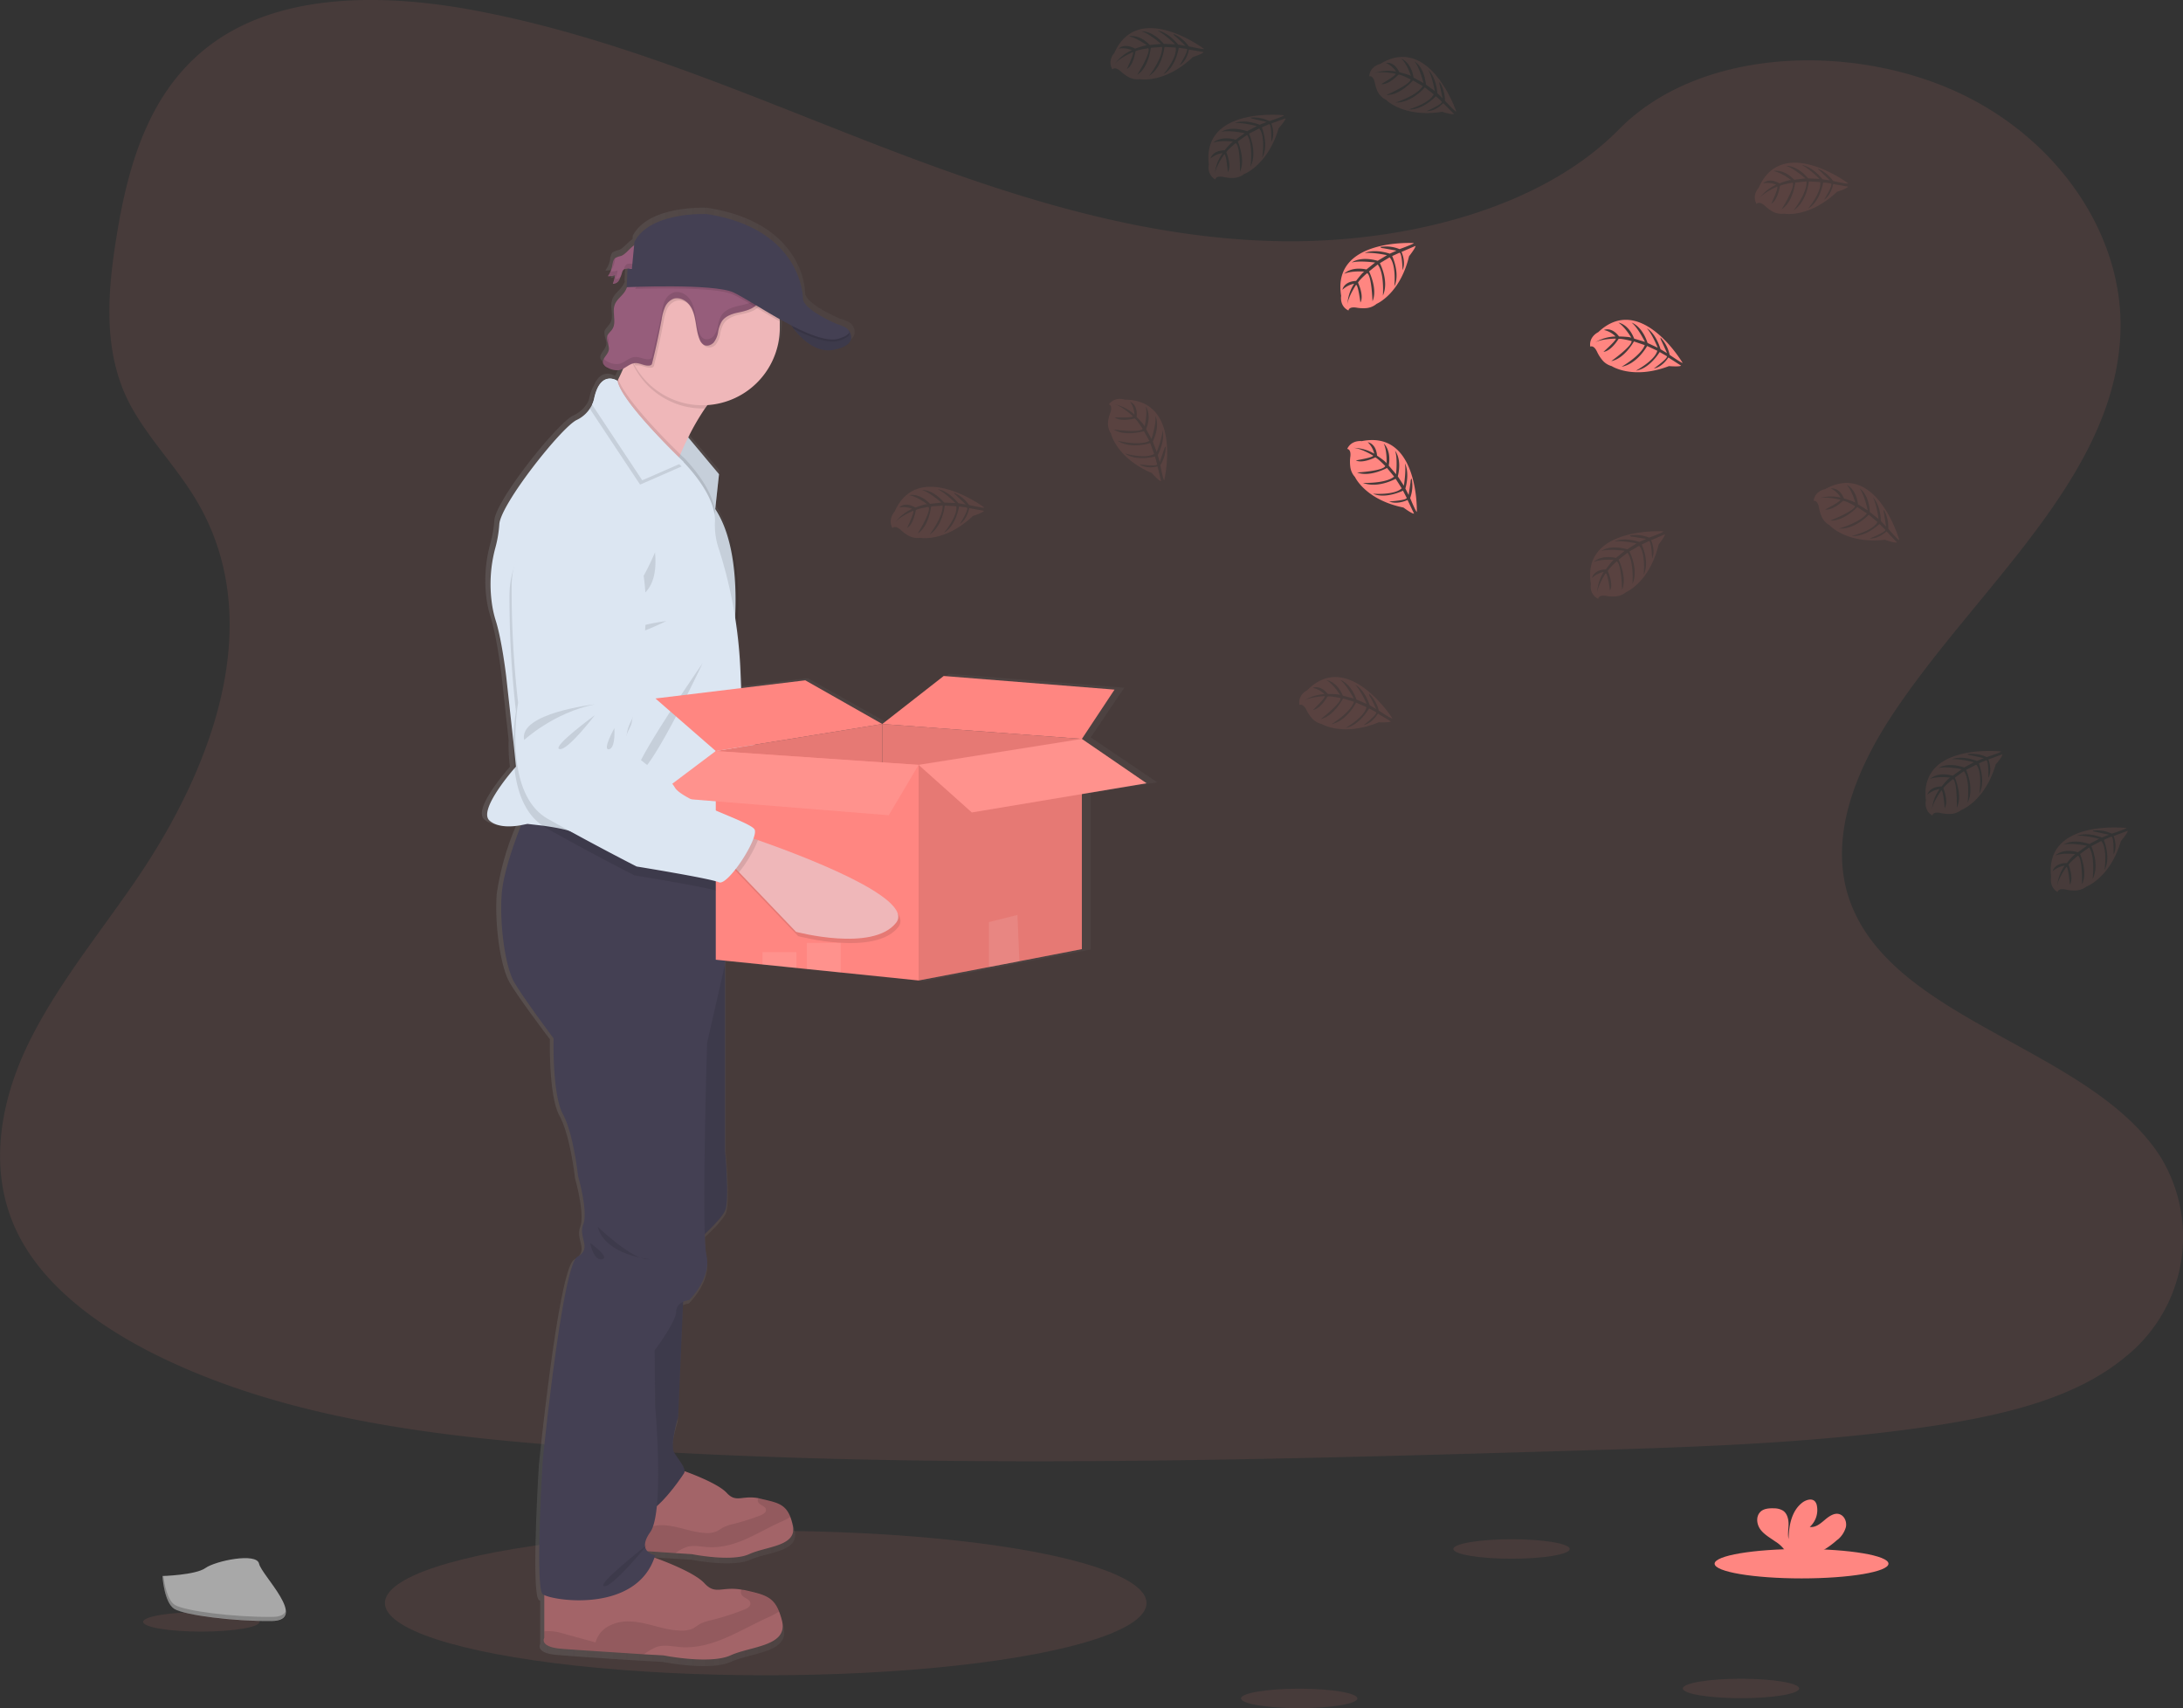 <svg xmlns="http://www.w3.org/2000/svg" width="1009.5" height="789.9" data-name="Layer 1"><rect width="100%" height="100%" fill="#333333" stroke="none"/><defs><linearGradient id="a" x1="318.2" x2="630.4" y1="488.4" y2="488.4" gradientUnits="userSpaceOnUse"><stop offset="0" stop-color="gray" stop-opacity=".3"/><stop offset=".5" stop-color="gray" stop-opacity=".1"/><stop offset="1" stop-color="gray" stop-opacity=".1"/></linearGradient></defs><ellipse cx="354.1" cy="741.3" fill="#ff8681" opacity=".1" rx="176.1" ry="33.4"/><path fill="#ff8681" d="M586.5 111.4c-64.7-2.2-126.3-23.1-185.2-46S284.2 17.2 221 5.1C180.4-2.7 133.9-3.8 101.2 18 69.7 39 59.5 75 54 108.7c-4.1 25.2-6.5 51.8 4.7 75.5 7.9 16.4 21.8 30.2 31.4 46 33.5 54.7 9.8 122.1-26.4 175.6-17 25-36.8 49-50 75.6S-5.3 538.7 6.2 566c11.3 27 38.5 47.2 67.9 61.5 59.7 29 130 37.2 198.6 41.9 151.8 10.4 304.4 5.9 456.7 1.4 56.3-1.7 112.9-3.4 168.3-12 30.8-5 62.6-12.6 85-31.2a71 71 0 0 0 16.3-92.8c-31.9-49.5-120-61.8-142.3-115-12.3-29.2.3-61.7 18.1-88.8 38.3-58.2 102.4-109.2 105.7-175.7 2.4-45.7-28.5-91.4-76-113-50-22.7-119.3-19.8-156 17.7-38 38.5-104.7 53.4-161.9 51.4z" opacity=".1"/><path fill="url(#a)" d="M630.4 416.8L599.6 396l15.5-23-81-6.4-29 22.4-36.4-20.4-30.3 3.7-.4-8a225.8 225.8 0 0 0-2.5-24.9l.2-8.5c0-13.1-1.8-30.6-9.6-42.2l1.8-16.2-14.6-17.2a110.4 110.4 0 0 1 8-13.5l1.5-2c19-1.5 34-17 34-36 0-1 0-1.8-.2-2.7v-1l5.5 3 1.2 1.5.1.1.6.7.1.2.7.7.1.2 1.7 1.8a1.8 1.8 0 0 1 .2.2l.7.7.2.2 2 1.6.3.2.8.5.3.2 1 .6.1.1 1.2.6h.2l1 .5.3.1 1 .3.3.1 1.3.3a10.9 10.9 0 0 0 1.4.1h.2a11 11 0 0 0 1.2 0h.2a11.8 11.8 0 0 0 1.5-.2 15.8 15.8 0 0 0 6.3-2.2 5.5 5.5 0 0 0 1.3-1.2c2-2.6-.2-5.5-.2-5.5-.8-1.9-5.9-3.2-5.9-3.2s-16-6.7-16-12-4-32.9-45.3-39.2c0 0-26.8-1.5-34.4 12.9l-.1 1.6c-2.3 1.4-4.1 4.2-6.3 5a10.2 10.2 0 0 0-2.7 1v-.1a2.6 2.6 0 0 0-.6.7 8 8 0 0 0-.8 3 11.3 11.3 0 0 1-1.4 3.7 8 8 0 0 1-.6.9l-.1.3a7.3 7.3 0 0 0 3.4-.6 17 17 0 0 1-1 4 3.3 3.3 0 0 0 3-1.8v-.1l.2-.2a8.4 8.4 0 0 0 .6-1.4h-.1l.6-1.9a3 3 0 0 1 .5-1 2.4 2.4 0 0 1 2-.7l-.4 8.7h.2a11.8 11.8 0 0 1-.9 1.8c-1.4 2.3-4 3.9-4.9 6.4a9.4 9.4 0 0 0-.5 3.8l.2 2.3v-.1c.1 2 .2 3.9-1 5.5-.7 1.1-1.8 2-2.3 3.2a3.1 3.1 0 0 0-.1 1 12.1 12.1 0 0 0 .7 3.3 4.9 4.9 0 0 1 .1 2.3c-.4 2-2.8 3.7-2.7 5.6a2.1 2.1 0 0 0 .1.7 4 4 0 0 0 2.3 2 8.8 8.8 0 0 0 5 1.1 6.7 6.7 0 0 0 2-.6l-2.2 4.7-.4.7s-6.1-4.1-9.7 4.3a18.7 18.7 0 0 0-2.1 5.6 13.4 13.4 0 0 1-.8 2.4 15 15 0 0 1-6.6 6c-7.2 3.2-36.1 39.3-36.6 48.6a54.5 54.5 0 0 1-1.9 10.8 64.2 64.2 0 0 0-1.7 25.5 48.8 48.8 0 0 0 1.8 8.1c3 9.4 5.1 26.8 5.1 26.8l3.3 30.2a86 86 0 0 0 .6 12.5c-3.4 3.9-17 20-11.8 24.4 4 3.4 11 2.9 14.9 2.2a127 127 0 0 0-9.2 32.2c-1 14.4 1.7 33.6 6 41s18.6 26.2 18.6 26.2-.7 26 4.4 35.3 7.2 29 7.2 29 4.7 16.4 2.4 22.5 4.4 11-2.8 15.1-16.3 94.9-16.3 94.9-3.7 59.5 0 62.5a3.8 3.8 0 0 0 .6.4v20s-2.5 4.2 7.9 5c7.1.6 27.3 2 39.3 2.7l9.3.5s22 4.4 31.7 0 27-4.2 24.4-15.8a33 33 0 0 0-1.3-4.6c-2.9-7.2-7.6-8-16.4-10l-1.5-.3c-9.2-1.6-12.3 2.7-17.5-3-4.5-4.8-18.8-10.2-23.7-12l.4-1a7.3 7.3 0 0 1-3.7-1.8l13.2.8 8 .5s18.6 3.7 27 0 22.8-3.6 20.6-13.4a28.2 28.2 0 0 0-1.1-4c-2.4-6-6.5-6.8-14-8.5l-1.2-.2c-7.8-1.4-10.4 2.3-14.8-2.5-3.8-4-15.7-8.6-20-10.1 0-2.3-3-5.4-5-8.6-2.1-3.7 2-16.6 2-16.6l2.3-53.8a10.4 10.4 0 0 1 2.8-.8s10.6-10 8.2-20.8a69.1 69.1 0 0 1-.8-9.8c3.5-3.3 8.3-8 9.7-11 2.2-4.8 0-28 0-28v-88.7l17.7 1.7 16 1.7 5 .5 16 1.6 36.9 3.7 33.2-6.2 14.4-2.8 29.6-5.6v-72.4zm-243.7-240l-2-.2c.7 0 1.4.2 2 .3z" transform="translate(-95.2 -55)"/><path fill="#efb7b9" d="M463.3 408.8c-10 14.3-46 6.7-46 6.7l-27.8-26-3.7-3.6 6.3-13.4 5.4 1.6c18 5.2 74.3 22.6 65.8 34.6z"/><path d="M397.5 374a58.7 58.7 0 0 1-8 15.4l-3.7-3.5 6.3-13.4 5.4 1.5z" opacity=".1"/><path fill="#dce6f2" d="M302 223.4s-25.8 11.4-24.5 39.4a461.1 461.1 0 0 0 5.9 53.7s-5.3 42.1 16.6 53 42 19.7 42 19.7 34.3 3.7 38.5 5.2 17.6-21.7 15.1-25.3-33.8-11.2-37.8-17.3-13.3-9.7-13.3-9.7-9.5-5.8-10.2-11 1.9-9.2 2.5-11.4 2.3-24.4 2.3-24.4 10.8-78.7-37.2-72z"/><path d="M318.9 315.4s-35.3 5.9-31.8 18.2c0 0 12.7-13.3 31.8-18.2zM319.1 320.4s-19.3 15.8-15.5 16.6 15.5-16.6 15.5-16.6zM328.4 325.9s-5.1 10.6-2 9.9 2-10 2-10z" opacity=".1"/><path d="M398.8 375.2l-2.2-.6c.6-2 .8-3.7.3-4.4-2.4-3.6-33.8-11.2-37.8-17.3s-13.3-9.7-13.3-9.7-9.5-5.8-10.2-11 2-9.1 2.6-11.4 2.2-24.4 2.2-24.4 10.8-78.7-37.2-71.9c0 0-25.7 11.4-24.4 39.4a459.9 459.9 0 0 0 5.9 53.7s-5.3 42.1 16.6 53 42 19.7 42 19.7 34.3 3.7 38.5 5.2c1.6.6 4.5-2.4 7.4-6.5l1.6 1.5 27.9 26.1s36 7.6 46-6.7c8.4-12-47.9-29.5-66-34.7z" opacity=".1"/><path fill="#965d7b" d="M287.1 118.4a8.5 8.5 0 0 0-2.7 1c-1 1-1 2.3-1.3 3.6a11.5 11.5 0 0 1-2 4.7 7.2 7.2 0 0 0 3.3-.5 17.1 17.1 0 0 1-1 4 3.2 3.2 0 0 0 3-1.8 19.3 19.3 0 0 0 1.3-3.5 2.9 2.9 0 0 1 .5-1c.9-1.1 2.6-.6 4-.5a6.7 6.7 0 0 0 6.1-3c1.5-2.2 1.6-8-2-8.7-3.8-.6-6 4.6-9.2 5.7z"/><g opacity=".1"><path d="M284.3 120.7l.2-1.5c-1 .9-1 2.3-1.2 3.5a11 11 0 0 1-.6 2.1 11.5 11.5 0 0 0 1.6-4zM284.6 129a16.6 16.6 0 0 0 1-4 7.2 7.2 0 0 1-3.2.5 11.6 11.6 0 0 1-1.1 2 7.1 7.1 0 0 0 3.3-.5 16.6 16.6 0 0 1-1 4 3.3 3.3 0 0 0 3-1.9 7.5 7.5 0 0 0 .6-1.4 3 3 0 0 1-2.6 1.3zM293.4 122.2c-1.4-.2-3.2-.7-4 .4a3 3 0 0 0-.6 1l-.2.8c1-.7 2.5-.3 3.8-.2a6.7 6.7 0 0 0 6-3 5.5 5.5 0 0 0 .7-1.5 6.7 6.7 0 0 1-5.7 2.5z"/></g><path fill="#dce6f2" d="M317.2 201l15.3 18.3-2 18.5-18.4-28.8 5.1-8z"/><path d="M332.5 219.3l-1.9 17.5-.1 1-16.6-26-1.8-2.8.5-.8 4.6-7.2 1.1 1.2 14.2 17.1z" opacity=".1"/><path fill="#efb7b9" d="M340.4 176.2c-5.2 1.4-10 6.5-14.4 12.7a108.7 108.7 0 0 0-7.7 13.3c-1.5 2.9-2.7 5.6-3.7 8l-.7 1.6c-1.8 4.1-2.8 6.9-2.8 6.9S271.6 189 278 187c2.1-.7 4.9-5.2 7.6-10.9l.3-.7c1.8-3.6 3.5-7.7 5-11.5 3-7.9 5.3-14.7 5.3-14.7s60 22.5 44.3 27z"/><path fill="#444053" d="M364 147.6s9.1 16.5 21.4 14.2 7.2-8.9 7.2-8.9z"/><path fill="#a36468" d="M346.4 718.7c-8.1 3.7-26.4 0-26.4 0l-7.7-.5-32.7-2.2c-8.6-.7-6.5-4.2-6.5-4.2v-21.4l42-10.6s16.5 5.6 21 10.6c4.4 4.7 6.9 1 14.6 2.4l1.2.3c7.3 1.7 11.2 2.3 13.6 8.4a28.1 28.1 0 0 1 1.1 3.9c2.2 9.7-12.2 9.6-20.2 13.3z"/><path d="M365.5 701.5a31.3 31.3 0 0 1-4.7 2.4c-5.5 2.5-10.8 5.6-16.3 8s-11.6 4-17.6 3.5c-3.2-.2-6.4-1-9.4 0a21.7 21.7 0 0 0-5.2 2.8l-32.7-2.2c-8.6-.7-6.5-4.2-6.5-4.2v-2.5l1-.1a18.9 18.9 0 0 1 6.2.9l13 3.5a10.3 10.3 0 0 1 5-6.4 16 16 0 0 1 8-1.9c6.8.1 13.2 3.3 19.9 3.6a11 11 0 0 0 5.5-.9l2.6-1.6a19.2 19.2 0 0 1 4.5-1.6 99.8 99.8 0 0 0 13-4.1c1.2-.5 2.6-1.4 2.4-2.6-.2-1.7-2.9-2-3.6-3.5a2 2 0 0 1 .1-1.8l1.2.3c7.3 1.6 11.2 2.3 13.6 8.4z" opacity=".1"/><path fill="#a36468" d="M337.8 765.5c-9.5 4.3-31 0-31 0l-9-.5c-11.8-.8-31.5-2-38.5-2.6-10.1-.9-7.6-5-7.6-5v-25.2l49.3-12.5s19.5 6.6 24.8 12.5c5.1 5.5 8 1.3 17.1 2.9l1.4.2c8.6 2 13.3 2.8 16 10a32.1 32.1 0 0 1 1.4 4.5c2.5 11.5-14.4 11.4-23.9 15.7z"/><path d="M360.3 745.2a37.2 37.2 0 0 1-5.5 2.9c-6.5 3-12.7 6.5-19.2 9.3s-13.6 4.8-20.7 4.3c-3.7-.3-7.5-1.2-11-.2a25.5 25.5 0 0 0-6.1 3.5c-11.8-.8-31.5-2-38.5-2.6-10.1-.9-7.6-5-7.6-5v-3a12.5 12.5 0 0 1 1.2-.1 22 22 0 0 1 7.2 1l15.3 4.2a12.1 12.1 0 0 1 6-7.5 18.7 18.7 0 0 1 9.4-2.2c8 .1 15.4 3.9 23.3 4.2a13 13 0 0 0 6.5-1l3-2a21.8 21.8 0 0 1 5.4-1.8 119.7 119.7 0 0 0 15.2-4.9c1.4-.5 3-1.5 2.8-3-.2-2-3.4-2.3-4.2-4.1a2.4 2.4 0 0 1 .1-2.1c.5 0 1 .2 1.4.3 8.6 2 13.3 2.7 16 9.8z" opacity=".1"/><path fill="#444053" d="M316.3 592.5l-2.7 62.8s-4 12.9-1.8 16.5 5.8 7.4 4.5 9.5S299 707 293.8 698s-10.3-48-10.3-48l4.8-48.2zM327.9 436l7.4 9.9v86.3s2.2 23 0 27.7-13.2 14.3-13.2 14.3l-9.2-47.5 2-50.3z"/><path d="M316.3 592.5l-2.7 62.8s-4 12.9-1.8 16.5 5.8 7.4 4.5 9.5S299 707 293.8 698s-10.3-48-10.3-48l4.8-48.2zM327.9 436l7.4 9.9v86.3s2.2 23 0 27.7-13.2 14.3-13.2 14.3l-9.2-47.5 2-50.3z" opacity=".1"/><path fill="#444053" d="M335.3 399.2v46.6l-8.3 36.4s-2.7 87.6-.3 98.3-8 20.7-8 20.7-6 .6-6 5.3-10 18-10 18l.3 26s4.3 48.7-2.3 58 2.3 10.7 2.3 10.7c-8.3 27.3-48.3 21-52 18s0-62 0-62 9-90 16-94 .3-9 2.7-15-2.4-22.4-2.4-22.4-2-19.3-7-28.6-4.3-35-4.3-35-14-18.7-18.2-26-6.8-26.4-5.8-40.7c.7-9.7 5.8-23.8 9-32a197 197 0 0 1 2.7-6.3l.9.2 54.6 14.3z"/><path d="M340.4 176.2c-5.2 1.4-10 6.5-14.4 12.7H325a35.7 35.7 0 0 1-31-18 35.2 35.2 0 0 1-3.1-7c3-8 5.3-14.8 5.3-14.8s60 22.6 44.3 27z" opacity=".1"/><path fill="#efb7b9" d="M360.6 151.2a35.8 35.8 0 1 1-66.8-17.5 35 35 0 0 1 3.7-5.5 36.2 36.2 0 0 1 8.3-7.2 35.8 35.8 0 0 1 54.8 27.5v2.7z"/><path d="M330.6 236.7l-.1 1.1-16.6-26c-1.8 4.2-2.8 7-2.8 7S271.6 189 278 187c2.1-.7 4.9-5.2 7.6-10.9l.3-.7c3 8.6 19.8 26 26.8 32.8a92 92 0 0 0 2 2l1 1 .6.5c2.6 2.7 13.3 14.3 14.4 25z" opacity=".1"/><path fill="#dce6f2" d="M343 325l-1.8 58.5-.3 10.5s-21.6-2-41.7-4.2a271.4 271.4 0 0 1-33.8-4.8c-3-1.4-9.4-2.5-14.5-3.2l-7-.8-3 .6c-3.8.7-10.6 1.3-14.5-2.1-5-4.4 8.2-20.4 11.5-24.2l.7-.8-1.2-11.6-3.3-30s-2-17.2-5-26.4a48.9 48.9 0 0 1-1.7-8 64.5 64.5 0 0 1 1.7-25.3 55 55 0 0 0 1.8-10.7c.5-9.3 28.8-45 35.8-48.3a14.8 14.8 0 0 0 7.1-7.1 13.6 13.6 0 0 0 1.1-3.1c3-13 10.6-7.9 10.6-7.9 1.8 10.2 30.1 37.1 30.1 37.1l.6.6c2.8 2.9 15.3 16.4 14.4 28a33.9 33.9 0 0 0 2 12.6 213.8 213.8 0 0 1 9.8 56z"/><path d="M302.9 255.4s-7 17-12.3 19.8 14.8 5.8 12.3-19.8zM308.1 287.2s-16 2-16 5 16-5 16-5zM324.9 306.7s-23.3 49.5-29.8 51 29.8-51 29.8-51zM315.2 215.7l-19.2 8.4-23.2-35a13.6 13.6 0 0 0 1-3.2c3-13 10.6-7.8 10.6-7.8 1.9 10.1 30.2 37 30.2 37z" opacity=".1"/><path fill="#dce6f2" d="M316.2 213.7l-19.2 8.4-23.2-35a13.6 13.6 0 0 0 1-3.2c3-13 10.6-7.8 10.6-7.8 1.9 10.1 30.2 37 30.2 37z"/><path d="M340.9 394s-21.6-2-41.7-4.2l36.1 9.4v11c-1.6 1.5-3 2.2-3.8 1.8-4.2-1.7-38.1-7.2-38.1-7.2s-19.7-10-41-22a16.4 16.4 0 0 1-1.5-1 23.6 23.6 0 0 1-6.3-6.3c-4-5.7-5.9-13-6.7-20.2a87.2 87.2 0 0 1-.5-12.3 101.5 101.5 0 0 1 1.2-14 460 460 0 0 1-3-54c.3-28 26.5-38 26.5-38 48.3-4.3 33.3 73.7 33.3 73.7s-2.7 22-3.5 24.3-3.5 6-3.1 11.2 9.6 11.6 9.6 11.6 9 4.2 12.7 10.4c2.7 4.6 20.2 10.9 30.1 15.3zM357 129a11.3 11.3 0 0 1-1 4.7 29.6 29.6 0 0 1-1.7 3.6 16.4 16.4 0 0 1-4.4 5.4c-2.3 1.7-5.2 2.2-8 2.8s-5.6 1.8-7.2 4.1a14.3 14.3 0 0 0-1.7 5 10.5 10.5 0 0 1-2 4.7 4 4 0 0 1-4.7 1 4.7 4.7 0 0 1-1.8-2.2c-1.1-2.6-1.4-5.5-1.9-8.2s-1.1-5.7-2.8-7.9-4.7-3.7-7.4-2.8a7.1 7.1 0 0 0-4 3.9 22.2 22.2 0 0 0-1.5 5.5q-1.9 10.2-4.4 20.2a1.9 1.9 0 0 1-.3.8 1.4 1.4 0 0 1-1 .4c-2.3.3-4.4-1.3-6.7-1a3.8 3.8 0 0 0-.7 0 35.7 35.7 0 0 1 3.7-40.8h.1a10.8 10.8 0 0 0 4-2.5 42.2 42.2 0 0 0 4-4.7l.8-1a45.6 45.6 0 0 1 7.8-7.4 8 8 0 0 1 2.7-1.4 7.9 7.9 0 0 1 2.5-.1 63.6 63.6 0 0 0 10.4.4 66.8 66.8 0 0 1 7.3-.8c6.4.2 11.8 4.7 15.8 9.6 2.1 2.5 4 5.4 4.2 8.7z" opacity=".1"/><path fill="#965d7b" d="M289.1 134.6c-1.4 2.3-3.9 3.8-4.8 6.3-1.4 3.7 1 8.2-1.2 11.4-.7 1.1-2 2-2.3 3.2-.7 2 1.2 4.3.7 6.5s-3.3 4-2.6 6.1a4 4 0 0 0 2.2 2 8.6 8.6 0 0 0 5 1.1c2.7-.4 4.8-3.1 7.5-3.3 2.3-.2 4.4 1.4 6.7 1.1a1.5 1.5 0 0 0 1-.4 1.7 1.7 0 0 0 .3-.8q2.5-10 4.4-20.2a21.8 21.8 0 0 1 1.5-5.5 7.2 7.2 0 0 1 4-4c2.7-.8 5.7.7 7.4 3s2.3 5 2.8 7.8.8 5.6 1.9 8.2a4.8 4.8 0 0 0 1.8 2.3c1.5.9 3.5.2 4.7-1.1a10.4 10.4 0 0 0 2-4.8 14.3 14.3 0 0 1 1.7-4.9c1.5-2.3 4.4-3.4 7.2-4s5.7-1.2 8-2.9a16.5 16.5 0 0 0 4.4-5.4 16 16 0 0 0 2.7-8.3c-.1-3.3-2-6.2-4-8.7-4-4.9-9.5-9.4-15.8-9.5a62.2 62.2 0 0 0-7.3.7 62.6 62.6 0 0 1-10.4-.4 8.2 8.2 0 0 0-2.6.1 7.5 7.5 0 0 0-2.6 1.4 45.6 45.6 0 0 0-7.8 7.4 57.3 57.3 0 0 1-4.8 5.6 10.8 10.8 0 0 1-4 2.6c-1 .3-2 0-3 .4-3 .9-3.3 4.7-4.7 7z"/><path d="M385.4 161.8c-8 1.5-14.6-5-18.3-9.7a39.2 39.2 0 0 1-3-4.6l27.4 5.2 1.1.2s5 6.7-7.2 8.9z" opacity=".1"/><g opacity=".1"><path d="M281.5 159.1a8.3 8.3 0 0 0-.6-3.8l-.1.3c-.4 1.3.1 2.7.5 4.1a3 3 0 0 0 .2-.6zM283.9 142.8a22.2 22.2 0 0 0 0 4.1 22.3 22.3 0 0 0 0-4.1zM353.3 133.4a16.4 16.4 0 0 1-4.4 5.5c-2.3 1.6-5.2 2-8 2.7s-5.6 1.8-7.2 4.1a14.4 14.4 0 0 0-1.7 5 10.5 10.5 0 0 1-2 4.7c-1.1 1.3-3.2 2-4.7 1.1a4.8 4.8 0 0 1-1.8-2.3c-1.1-2.6-1.4-5.4-1.9-8.2s-1-5.6-2.8-7.9-4.7-3.7-7.4-2.8a7.1 7.1 0 0 0-4 3.9 21.8 21.8 0 0 0-1.4 5.5q-2 10.2-4.5 20.2a1.7 1.7 0 0 1-.3.8 1.5 1.5 0 0 1-1 .4c-2.2.3-4.4-1.2-6.6-1-2.8.1-4.8 2.8-7.5 3.2a8.4 8.4 0 0 1-5-1 5.3 5.3 0 0 1-1.9-1.4 2.7 2.7 0 0 0-.3 2.4 3.9 3.9 0 0 0 2.2 2 8.4 8.4 0 0 0 5 1c2.7-.4 4.7-3 7.5-3.3 2.2-.1 4.4 1.4 6.6 1.2a1.5 1.5 0 0 0 1-.5 1.7 1.7 0 0 0 .4-.7q2.5-10 4.3-20.3a21.8 21.8 0 0 1 1.6-5.5 7.1 7.1 0 0 1 4-3.9c2.6-.8 5.6.6 7.3 2.9s2.4 5 2.8 7.8.8 5.6 2 8.2a4.8 4.8 0 0 0 1.7 2.3c1.5 1 3.6.2 4.7-1a10.5 10.5 0 0 0 2-4.8 14.4 14.4 0 0 1 1.7-5c1.6-2.3 4.5-3.4 7.2-4s5.7-1.2 8-2.8a16.4 16.4 0 0 0 4.4-5.5 16 16 0 0 0 2.8-8.3 10.7 10.7 0 0 0-.2-1.1 19.6 19.6 0 0 1-2.6 6.4z"/></g><path d="M356.1 133.7a35.3 35.3 0 0 1 4.4 14.9c-8.9-5-17.2-10.5-21.5-12.4-7.3-3.4-34.9-2.9-45.3-2.6a35 35 0 0 1 3.8-5.4 36.2 36.2 0 0 1 8.3-7.2 35.8 35.8 0 0 1 50.3 12.7zM387.9 157.6c-4.8 1.4-12.7-1.4-20.8-5.5a39.2 39.2 0 0 1-3-4.5l27.4 5.1c1.8 1.3 2.3 3-3.6 4.9z" opacity=".1"/><path fill="#444053" d="M327 99s-26.2-1.4-33.6 12.8l-1.2 12.6-2-.2-.4 8.6s40.1-1.8 49.3 2.4 37.5 24.9 48.8 21.4-1-6.8-1-6.8-15.6-6.6-15.6-11.8-3.9-32.7-44.3-39z"/><path d="M276.4 567.3s16.8 16.2 24 15c0 0-20.5-1.8-24-15zM272.9 574.8s1.5 8.3 5.5 7.5-5.5-7.5-5.5-7.5zM299.1 714.5s-23.7 18.5-19.7 19 19.8-19 19.8-19z" opacity=".1"/><path fill="#ff8681" d="M331 347.3l77-12.5v72.9l-73.2-3.8-3.8-56.6z"/><path d="M331 347.3l77-12.5v72.9l-73.2-3.8-3.8-56.6z" opacity=".1"/><path fill="#ff8681" d="M408 334.8l92.3 6.9-5.1 63.4-87.2 2.6v-72.9z"/><path d="M408 334.8l92.3 6.9-5.1 63.4-87.2 2.6v-72.9z" opacity=".1"/><path fill="#ff8681" d="M436.4 312.6L408 334.8l92.3 6.9 15.1-22.8-79-6.3z"/><path fill="#ff8681" d="M303.1 323l69.3-8.4 35.6 20.2-77 12.5-27.9-24.3z"/><path fill="#ff8681" d="M424.8 353.7v99.7l-36-3.7-15.7-1.6-4.8-.5-15.7-1.6-21.6-2.2v-96.5l76.9 5.3 16.9 1.1zM500.3 341.7v97.2l-28.9 5.6-14.1 2.7-32.5 6.2v-99.7l75.5-12z"/><path d="M500.3 341.7v97.2l-28.9 5.6-14.1 2.7-32.5 6.2v-99.7l75.5-12z" opacity=".1"/><path fill="#ff8681" d="M303.1 368.3l27.9-21 93.8 6.4L411 377l-107.9-8.7z"/><path fill="#fff" d="M303.1 368.3l27.9-21 93.8 6.4L411 377l-107.9-8.7z" opacity=".1"/><path fill="#ff8681" d="M500.3 341.7l-75.5 12 24.6 22 80.8-13.5-29.9-20.5z"/><path fill="#fff" d="M500.3 341.7l-75.5 12 24.6 22 80.8-13.5-29.9-20.5zM471.4 444.5l-14.1 2.7v-20.8l13.2-3.3.9 21.4zM388.8 436v13.7l-15.7-1.6V436h15.7zM368.3 440.3v7.3l-15.7-1.6v-5.7h15.7z" opacity=".1"/><path d="M415.4 428.7c-10.8 13.7-46.3 4.2-46.3 4.2l-26.3-27.5-3.6-3.7 7-13 5.3 1.8c17.7 6.2 73 26.6 63.9 38.2z" opacity=".1"/><path fill="#efb7b9" d="M414.4 426.7c-10.8 13.7-46.3 4.2-46.3 4.2l-26.3-27.5-3.6-3.7 7-13 5.3 1.8c17.7 6.2 73 26.6 63.9 38.2z"/><path d="M350.5 388.5a59.1 59.1 0 0 1-8.8 14.9l-3.5-3.7 7-13 5.3 1.8z" opacity=".1"/><path fill="#dce6f2" d="M263.1 233s-26.2 10-26.5 38a460 460 0 0 0 3 54s-7.5 41.7 13.8 53.7 41 22 41 22 34 5.5 38.1 7.3 18.7-20.8 16.4-24.5-33.1-13-36.8-19.3-12.7-10.4-12.7-10.4-9.2-6.3-9.6-11.6 2.4-9 3.1-11.2 3.6-24.3 3.6-24.3 14.9-78-33.4-73.7z"/><path d="M275.1 325.7s-35.5 4-32.7 16.5c0 0 13.5-12.6 32.7-16.5zM275.1 330.7s-20.1 14.7-16.4 15.7 16.4-15.7 16.4-15.7zM284.1 336.7s-5.7 10.3-2.5 9.8 2.5-9.8 2.5-9.8z" opacity=".1"/><path fill="#ff8681" d="M653.8 112.4s-38-2.3-33.6 24.4c0 0-.9 4.7 3.4 6.8 0 0 0-2 3.9-1.3a17.5 17.5 0 0 0 4.1.2 8.6 8.6 0 0 0 5-2s10.8-4.5 15-22c0 0 3-3.8 3-4.8l-6.5 2.8s2.2 4.6.5 8.4c0 0-.2-8.3-1.5-8l-3.3 1.5s3.8 8.1 1 14c0 0 1-10-2.2-13.4l-4.5 2.7s4.4 8.3 1.4 15c0 0 .8-10.3-2.4-14.4l-4 3.2s4.1 8.2 1.6 13.8c0 0-.4-12-2.5-13 0 0-3.6 3.1-4.2 4.4 0 0 2.9 6 1.1 9.2 0 0-1-8.1-2-8.2 0 0-3.6 5.4-4 9a19.5 19.5 0 0 1 3.1-9.5 10.7 10.7 0 0 0-5.4 2.8s.5-3.8 6.3-4.1c0 0 3-4 3.8-4.3 0 0-5.8-.5-9.3 1 0 0 3-3.5 10.3-2l4-3.2s-7.6-1-10.8 0c0 0 3.7-3.1 12-.8l4.3-2.6s-6.5-1.4-10.3-1c0 0 4-2.1 11.6.3l3.1-1.4-6-1.1c-1.4-.1-1.5-.6-1.5-.6a16.4 16.4 0 0 1 8.9 1s6.7-2.4 6.6-2.8z"/><path fill="#ff8681" d="M769.2 245.7s-38-2.3-33.5 24.4c0 0-1 4.7 3.4 6.8 0 0 0-2 3.9-1.3a17.5 17.5 0 0 0 4 .2 8.6 8.6 0 0 0 5-2s10.8-4.5 15-22c0 0 3-3.8 2.9-4.7l-6.4 2.7s2.2 4.6.5 8.5c0 0-.3-8.3-1.5-8.1l-3.3 1.6s3.8 8 .9 14c0 0 1-10-2.1-13.4l-4.5 2.6s4.4 8.3 1.4 15.1c0 0 .8-10.4-2.3-14.5l-4.1 3.2s4.1 8.2 1.6 13.9c0 0-.3-12.2-2.5-13.1 0 0-3.6 3.2-4.1 4.5 0 0 2.8 6 1 9 0 0-1-8-2-8 0 0-3.5 5.3-3.9 9a19.5 19.5 0 0 1 3-9.6 10.8 10.8 0 0 0-5.4 2.8s.6-3.8 6.4-4c0 0 3-4.2 3.7-4.4 0 0-5.8-.5-9.3 1 0 0 3.1-3.5 10.3-1.9l4-3.3s-7.5-1-10.8.1c0 0 3.7-3.1 12-.8l4.3-2.7s-6.4-1.4-10.3-.9c0 0 4-2.2 11.6.2l3.2-1.4-6.2-1c-1.4 0-1.4-.6-1.4-.6a16.4 16.4 0 0 1 8.9 1s6.8-2.4 6.6-2.9zM538.4 222s8.7-37-18.3-37.2c0 0-4.5-1.6-7.3 2.2 0 0 1.9.4.6 4a17.8 17.8 0 0 0-1 4 8.6 8.6 0 0 0 1.3 5.4s2.5 11.3 19 18.4c0 0 3.2 3.7 4.2 3.7l-1.6-6.8s-5 1.4-8.4-1c0 0 8.2 1.2 8.2 0l-1-3.6s-8.6 2.4-13.9-1.4c0 0 9.6 2.7 13.5.2l-1.8-5s-9 3-15.1-1.1c0 0 10.1 2.5 14.7.1l-2.5-4.5s-8.8 2.6-14-.8c0 0 12 1.7 13.4-.3 0 0-2.5-4-3.7-4.8 0 0-6.4 1.8-9.2-.5 0 0 8.2.3 8.4-.5 0 0-4.7-4.5-8.3-5.5a19.6 19.6 0 0 1 9 4.7 10.8 10.8 0 0 0-2-5.9s3.7 1.2 3 7c0 0 3.6 3.6 3.7 4.4 0 0 1.4-5.5.5-9.3 0 0 3 3.7.2 10.5l2.5 4.6s2.3-7.3 1.8-10.7c0 0 2.4 4.2-1.2 11.9l1.8 4.8s2.5-6.2 2.7-10c0 0 1.4 4.4-2.2 11.4l.9 3.3 2-5.8c.4-1.3.8-1.4.8-1.4a16.4 16.4 0 0 1-2.5 8.6s1.3 7 1.8 7zM455.2 234.7s-30.6-22.8-41.5 1.9c0 0-3.3 3.5-1 7.6 0 0 1.2-1.6 4 1a17.5 17.5 0 0 0 3.4 2.5 8.6 8.6 0 0 0 5.4 1s11.4 2.2 24.4-10.1c0 0 4.7-1.5 5.1-2.4l-6.8-1.2s-.8 5-4.3 7.3c0 0 4.4-7 3.2-7.6l-3.6-.5s-1.3 8.9-7 12.2c0 0 6.5-7.7 5.7-12.3l-5.3-.3s-.9 9.4-7 13.4c0 0 6.3-8.3 6-13.4l-5.3.4s-1 9.2-6.2 12.5c0 0 6.4-10.3 5-12.3 0 0-4.7.7-5.9 1.5 0 0-.9 6.5-4 8.2 0 0 3.5-7.4 2.8-7.9 0 0-6 2.5-8.3 5.4a19.5 19.5 0 0 1 7.8-6.3 10.8 10.8 0 0 0-6-.6s2.4-3 7.5 0c0 0 4.7-1.8 5.5-1.5 0 0-4.6-3.6-8.4-4.2 0 0 4.6-1.3 9.7 4l5.2-.6s-5.7-5-9-5.8c0 0 4.8-.6 10.3 5.8l5.2.2s-4.7-4.7-8.2-6.4c0 0 4.6.4 9.6 6.5l3.4.6-4.5-4.3c-1-.9-1-1.2-1-1.2a16.4 16.4 0 0 1 7 5.7s7 1.6 7 1.2zM556.8 22.6s-30.5-22.8-41.5 1.9c0 0-3.3 3.4-.9 7.6 0 0 1.1-1.6 4 1a17.8 17.8 0 0 0 3.4 2.5 8.6 8.6 0 0 0 5.3 1s11.4 2.2 24.5-10.2c0 0 4.6-1.5 5-2.3l-6.8-1.2s-.7 5-4.3 7.3c0 0 4.4-7 3.3-7.6l-3.7-.5s-1.3 8.9-7 12.2c0 0 6.4-7.7 5.6-12.3l-5.2-.3s-.9 9.4-7.1 13.4c0 0 6.4-8.3 6-13.4l-5.2.4s-1 9.2-6.3 12.5c0 0 6.5-10.3 5.1-12.3 0 0-4.7.7-5.9 1.4 0 0-.9 6.6-4 8.2 0 0 3.5-7.3 2.8-7.8 0 0-6 2.5-8.3 5.4a19.4 19.4 0 0 1 7.8-6.3 10.7 10.7 0 0 0-6.1-.7s2.5-2.8 7.6 0c0 0 4.7-1.7 5.5-1.5 0 0-4.6-3.5-8.4-4.2 0 0 4.6-1.3 9.7 4l5.2-.5s-5.7-5-9-5.8c0 0 4.8-.6 10.3 5.8l5.2.2s-4.7-4.7-8.2-6.4c0 0 4.6.4 9.6 6.5l3.4.6s-3.4-3.4-4.5-4.2-1-1.3-1-1.3a16.4 16.4 0 0 1 7 5.7s6.9 1.6 7 1.2zM673.4 51.5s-12.2-36-35.2-21.9c0 0-4.7 1-5 5.7 0 0 1.8-.7 2.6 3.1a18 18 0 0 0 1.3 4 8.7 8.7 0 0 0 3.9 3.8s8.1 8.3 25.9 5.5c0 0 4.7 1.5 5.5 1l-5-5s-3.4 3.8-7.7 3.7c0 0 7.7-3.3 7-4.4 0-.2-2.7-2.5-2.7-2.5s-6 6.5-12.6 6.1c0 0 9.6-2.7 11.6-7l-4.1-3.2s-6 7.2-13.5 7c0 0 10-3.2 12.5-7.6l-4.5-2.6s-6 7-12.2 6.7c0 0 11.1-4.9 11.1-7.2 0 0-4.2-2.2-5.6-2.2 0 0-4.5 4.9-8 4.4 0 0 7-4 6.7-4.8 0 0-6.3-1.3-9.8-.3a19.5 19.5 0 0 1 10-.7 10.8 10.8 0 0 0-4.7-4s3.7-1 6.2 4.3c0 0 4.9 1.2 5.4 1.8 0 0-1.7-5.5-4.5-8.1 0 0 4.5 1.5 5.7 8.8l4.6 2.5s-1.9-7.4-4.2-10c0 0 4.4 2.2 5.3 10.7l4.1 3s-1.1-6.5-3-9.8c0 0 3.5 3 4.2 10.8l2.4 2.4-1.3-6.1c-.4-1.3 0-1.4 0-1.4a16.5 16.5 0 0 1 2.4 8.6s4.8 5.2 5.2 5zM593.8 53.3s-38-4.2-34.8 22.7c0 0-1.1 4.6 3 7 0 0 .2-2 4-1.1a18.4 18.4 0 0 0 4.1.4 8.6 8.6 0 0 0 5.2-1.8s10.9-4 16-21.2c0 0 3.2-3.6 3.2-4.6l-6.6 2.4s2 4.7 0 8.5c0 0 .2-8.3-1-8.2l-3.4 1.5s3.4 8.2.2 14c0 0 1.6-10-1.4-13.5l-4.7 2.4s4 8.6.7 15.2c0 0 1.3-10.4-1.6-14.6l-4.3 3s3.7 8.4 1 14c0 0 .2-12.2-2-13.2 0 0-3.7 3-4.3 4.2 0 0 2.6 6.1.7 9.2 0 0-.7-8.2-1.6-8.3 0 0-3.8 5.2-4.4 8.9a19.5 19.5 0 0 1 3.6-9.4 10.8 10.8 0 0 0-5.6 2.5s.7-3.7 6.5-3.8c0 0 3.2-3.9 4-4 0 0-5.7-.8-9.3.5 0 0 3.3-3.4 10.4-1.4l4.2-3S568 60 564.8 61c0 0 3.8-3 11.9-.3l4.5-2.4s-6.4-1.7-10.2-1.4c0 0 4.1-2 11.5.8l3.3-1.3-6.1-1.4c-1.4-.3-1.4-.6-1.4-.6A16.4 16.4 0 0 1 587 56s6.7-2.2 6.7-2.6zM925.4 347.5s-38-4.2-34.8 22.6c0 0-1.1 4.7 3 7 0 0 .2-2 4-1.1a17.3 17.3 0 0 0 4.1.4 8.5 8.5 0 0 0 5.2-1.8s10.9-3.9 16-21.1c0 0 3.2-3.7 3.1-4.7l-6.5 2.4s2 4.8 0 8.5c0 0 .2-8.3-1-8.1-.3 0-3.4 1.4-3.4 1.4s3.3 8.2.2 14c0 0 1.6-9.9-1.4-13.4l-4.7 2.4s4 8.5.7 15.2c0 0 1.3-10.4-1.7-14.6l-4.2 3s3.7 8.4.9 13.9c0 0 .3-12.2-1.8-13.2 0 0-3.8 3-4.4 4.2 0 0 2.5 6.1.6 9.2 0 0-.6-8.1-1.5-8.2 0 0-3.9 5.2-4.4 8.8a19.5 19.5 0 0 1 3.5-9.4 10.7 10.7 0 0 0-5.6 2.6s.8-3.8 6.6-3.8c0 0 3.1-4 4-4.1 0 0-5.8-.8-9.3.6 0 0 3.2-3.5 10.4-1.5l4.2-3s-7.5-1.5-10.8-.5c0 0 3.8-3 11.9-.3l4.5-2.4s-6.4-1.7-10.2-1.4c0 0 4.1-2 11.6.8l3.2-1.3s-4.7-1.1-6.1-1.3-1.4-.6-1.4-.6a16.4 16.4 0 0 1 8.8 1.4s6.8-2.2 6.7-2.6zM983.3 382.9s-37.9-4.3-34.8 22.6c0 0-1 4.7 3 7 0 0 .2-2 4-1.1a17.6 17.6 0 0 0 4.1.4 8.6 8.6 0 0 0 5.2-1.8s10.9-3.9 16-21.1c0 0 3.2-3.7 3.1-4.7l-6.5 2.4s2 4.8 0 8.5c0 0 .2-8.3-1-8.2-.3 0-3.5 1.5-3.5 1.5s3.4 8.2.3 14c0 0 1.5-9.9-1.5-13.5l-4.6 2.4s4 8.6.6 15.2c0 0 1.3-10.3-1.6-14.6l-4.2 3s3.7 8.5.9 14c0 0 .3-12.2-1.9-13.2 0 0-3.7 3-4.3 4.2 0 0 2.5 6.1.6 9.2 0 0-.7-8.1-1.6-8.2 0 0-3.8 5.1-4.3 8.8a19.5 19.5 0 0 1 3.5-9.4 10.8 10.8 0 0 0-5.6 2.6s.8-3.8 6.6-3.8c0 0 3.1-4 4-4.1 0 0-5.8-.8-9.3.6 0 0 3.2-3.5 10.4-1.5l4.2-3s-7.6-1.5-10.8-.5c0 0 3.8-3 11.9-.3l4.5-2.4s-6.4-1.7-10.2-1.4c0 0 4.1-2 11.5.8l3.3-1.3-6.1-1.3c-1.4-.2-1.4-.6-1.4-.6a16.4 16.4 0 0 1 8.8 1.4s6.8-2.2 6.7-2.6zM854.7 84.8s-30.5-22.8-41.4 2c0 0-3.3 3.4-1 7.5 0 0 1.2-1.6 4 1a17.5 17.5 0 0 0 3.4 2.5 8.6 8.6 0 0 0 5.4 1s11.3 2.2 24.4-10.1c0 0 4.7-1.5 5.1-2.4l-6.9-1.2s-.7 5-4.2 7.3c0 0 4.4-7 3.2-7.5-.2-.2-3.6-.5-3.6-.5s-1.3 8.8-7 12.1c0 0 6.4-7.7 5.6-12.3l-5.2-.3s-.9 9.4-7.1 13.4c0 0 6.4-8.2 6-13.4l-5.2.5s-1 9-6.3 12.4c0 0 6.4-10.3 5.1-12.3 0 0-4.7.7-5.9 1.5 0 0-.9 6.5-4 8.2 0 0 3.5-7.4 2.7-7.9 0 0-5.9 2.5-8.2 5.4a19.5 19.5 0 0 1 7.8-6.3 10.8 10.8 0 0 0-6.1-.6s2.5-2.9 7.6 0c0 0 4.6-1.8 5.4-1.5 0 0-4.5-3.6-8.3-4.2 0 0 4.6-1.3 9.7 4l5.2-.6s-5.8-5-9-5.8c0 0 4.8-.6 10.3 5.8l5.2.2s-4.7-4.7-8.2-6.4c0 0 4.6.4 9.6 6.6l3.4.5-4.5-4.3c-1.1-.9-1-1.1-1-1.1a16.4 16.4 0 0 1 7 5.7s6.9 1.6 7 1.1zM878.3 249.7S867.8 213 844 226.2c0 0-4.7.7-5.3 5.4 0 0 1.9-.5 2.5 3.3a17.7 17.7 0 0 0 1.2 4 8.6 8.6 0 0 0 3.7 4s7.7 8.7 25.6 6.7c0 0 4.6 1.7 5.5 1.2l-4.8-5.1s-3.6 3.6-7.8 3.3c0 0 7.8-3 7.2-4.1l-2.7-2.6s-6.3 6.2-12.8 5.5c0 0 9.8-2.3 11.9-6.4l-4-3.4s-6.4 7-13.8 6.4c0 0 10-2.8 12.9-7l-4.4-2.9s-6.4 6.7-12.5 6.2c0 0 11.3-4.4 11.4-6.7 0 0-4.1-2.4-5.5-2.4 0 0-4.7 4.6-8.3 4 0 0 7.3-3.7 7-4.5 0 0-6.2-1.6-9.8-.7a19.5 19.5 0 0 1 10-.3 10.7 10.7 0 0 0-4.5-4.2s3.8-.8 6 4.6c0 0 4.8 1.4 5.3 2 0 0-1.5-5.5-4-8.3 0 0 4.3 1.7 5.2 9l4.5 2.8s-1.6-7.5-3.8-10.2c0 0 4.3 2.4 4.8 11l4 3.2s-.8-6.6-2.6-10c0 0 3.5 3 3.7 11l2.4 2.5-1-6.1c-.3-1.3 0-1.6 0-1.6a16.4 16.4 0 0 1 2 8.7s4.6 5.4 5 5.2zM643.9 332.2s-20.5-32.2-39.4-13c0 0-4.4 2-3.6 6.8 0 0 1.6-1 3.3 2.4a17.1 17.1 0 0 0 2.3 3.5 8.5 8.5 0 0 0 4.7 2.9s9.8 6 26.4-.8c0 0 4.9.2 5.6-.4l-6-3.6s-2.5 4.5-6.6 5.3c0 0 6.6-5 5.7-6l-3.2-1.7s-4.3 7.8-10.8 9c0 0 8.7-5 9.6-9.6l-4.8-2.1s-4.1 8.4-11.4 10c0 0 9-5.5 10.4-10.4l-5-1.5s-4.3 8.2-10.3 9.5c0 0 9.6-7.4 9.1-9.7 0 0-4.7-1-6-.7 0 0-3.2 5.7-6.7 6.2 0 0 5.9-5.7 5.4-6.4 0 0-6.4.3-9.6 2.1a19.5 19.5 0 0 1 9.5-3 10.7 10.7 0 0 0-5.5-2.9s3.4-1.7 7 2.8c0 0 5 0 5.7.5 0 0-3-5-6.3-6.9 0 0 4.7.4 7.6 7.2l5 1.3s-3.5-6.7-6.3-8.6c0 0 4.7 1.1 7.6 9.1l4.7 2s-2.6-6-5.3-8.9c0 0 4.2 2 6.7 9.5l3 1.8s-2-4.4-2.8-5.6-.4-1.5-.4-1.5a16.4 16.4 0 0 1 4.4 7.8s6 4 6.3 3.6z" opacity=".1"/><path fill="#ff8681" d="M778.1 167.8s-19.4-32.8-39-14.2c0 0-4.4 2-3.7 6.7 0 0 1.6-1 3.2 2.5a17.3 17.3 0 0 0 2.2 3.5 8.5 8.5 0 0 0 4.5 3s9.7 6.4 26.5 0c0 0 4.9.4 5.6-.2l-5.9-3.8s-2.6 4.4-6.7 5.1c0 0 6.8-4.8 6-5.7l-3.3-1.9s-4.6 7.7-11 8.6c0 0 8.8-4.7 9.9-9.2l-4.7-2.2s-4.5 8.3-11.8 9.6c0 0 9-5.2 10.7-10l-5-1.7s-4.4 8-10.5 9.1c0 0 9.8-7 9.4-9.3 0 0-4.6-1.2-6-1 0 0-3.4 5.7-7 6 0 0 6.1-5.4 5.7-6.1 0 0-6.5 0-9.7 1.8a19.5 19.5 0 0 1 9.6-2.8 10.8 10.8 0 0 0-5.4-3s3.5-1.7 7 3c0 0 5 .1 5.7.6 0 0-2.9-5-6-7 0 0 4.6.5 7.3 7.4l5 1.5s-3.4-6.8-6.2-8.9c0 0 4.7 1.3 7.4 9.4l4.7 2.2s-2.5-6.2-5-9c0 0 4 2.1 6.3 9.7l3 1.8s-2-4.5-2.6-5.7-.4-1.5-.4-1.5a16.4 16.4 0 0 1 4.2 8s5.8 4 6 3.7zM655.2 236.7s1-38-25.5-32.7c0 0-4.7-.7-6.7 3.6 0 0 2 0 1.4 3.9a17.6 17.6 0 0 0 0 4.1 8.6 8.6 0 0 0 2.2 5s4.8 10.5 22.4 14.1c0 0 4 3 4.9 2.8l-3-6.3s-4.5 2.3-8.5.7c0 0 8.3-.5 8.1-1.7l-1.7-3.3s-8 4-13.9 1.4c0 0 10 .8 13.3-2.5l-2.8-4.4s-8.2 4.6-15.1 1.9c0 0 10.5.4 14.4-2.9l-3.3-4s-8 4.4-13.8 2.1c0 0 12.1-.7 13-3 0 0-3.3-3.4-4.6-4 0 0-5.9 3-9 1.4 0 0 8-1.3 8-2.2 0 0-5.5-3.4-9.2-3.6a19.5 19.5 0 0 1 9.7 2.7 10.8 10.8 0 0 0-3-5.3s3.8.4 4.3 6.2c0 0 4.2 2.8 4.4 3.6 0 0 .3-5.8-1.3-9.2 0 0 3.6 3 2.3 10.2l3.4 4s.8-7.7-.5-10.9c0 0 3.3 3.6 1.3 11.9l2.8 4.3s1.1-6.5.5-10.3c0 0 2.3 4 .2 11.6l1.5 3 .9-6c0-1.4.5-1.6.5-1.6a16.4 16.4 0 0 1-.7 9s2.7 6.6 3.1 6.4z"/><ellipse cx="699" cy="716.3" fill="#ff8681" opacity=".1" rx="26.9" ry="4.5"/><ellipse cx="600.8" cy="785.4" fill="#ff8681" opacity=".1" rx="26.9" ry="4.5"/><ellipse cx="93.1" cy="750" fill="#ff8681" opacity=".1" rx="26.9" ry="4.5"/><ellipse cx="805.1" cy="780.8" fill="#ff8681" opacity=".1" rx="26.9" ry="4.5"/><ellipse cx="833.1" cy="723.1" fill="#ff8681" rx="40.2" ry="6.8"/><path fill="#ff8681" d="M849.8 712a11.6 11.6 0 0 0 3.8-5.8c.5-2.3-.5-5-2.7-5.9-2.4-1-5 .8-7 2.5s-4.3 3.7-7 3.3a10.5 10.5 0 0 0 3.3-9.8 4.1 4.1 0 0 0-.9-2c-1.4-1.5-3.8-.8-5.5.3-5.2 3.7-6.6 10.7-6.7 17.1-.5-2.3 0-4.7 0-7s-.7-5-2.7-6.2a8 8 0 0 0-4-1c-2.3-.1-5 .1-6.5 1.8-2 2.2-1.5 5.7.2 8s4.4 3.8 6.8 5.5a15.1 15.1 0 0 1 4.8 4.6 4.7 4.7 0 0 1 .4.8h14.6a40.4 40.4 0 0 0 9-6.2z"/><path fill="#a8a8a8" d="M75 728.8s15.4-.4 20-3.7 23.7-7.3 24.8-2 23.1 26.3 5.8 26.5-40.3-2.7-45-5.6-5.5-15.2-5.5-15.2z"/><path d="M125.9 747.7c-17.4.2-40.3-2.7-45-5.5-3.5-2.1-4.9-9.8-5.3-13.4H75s1 12.4 5.5 15.2 27.6 5.7 45 5.5c5 0 6.7-1.8 6.6-4.4-.7 1.6-2.6 2.6-6.3 2.6z" opacity=".2"/></svg>